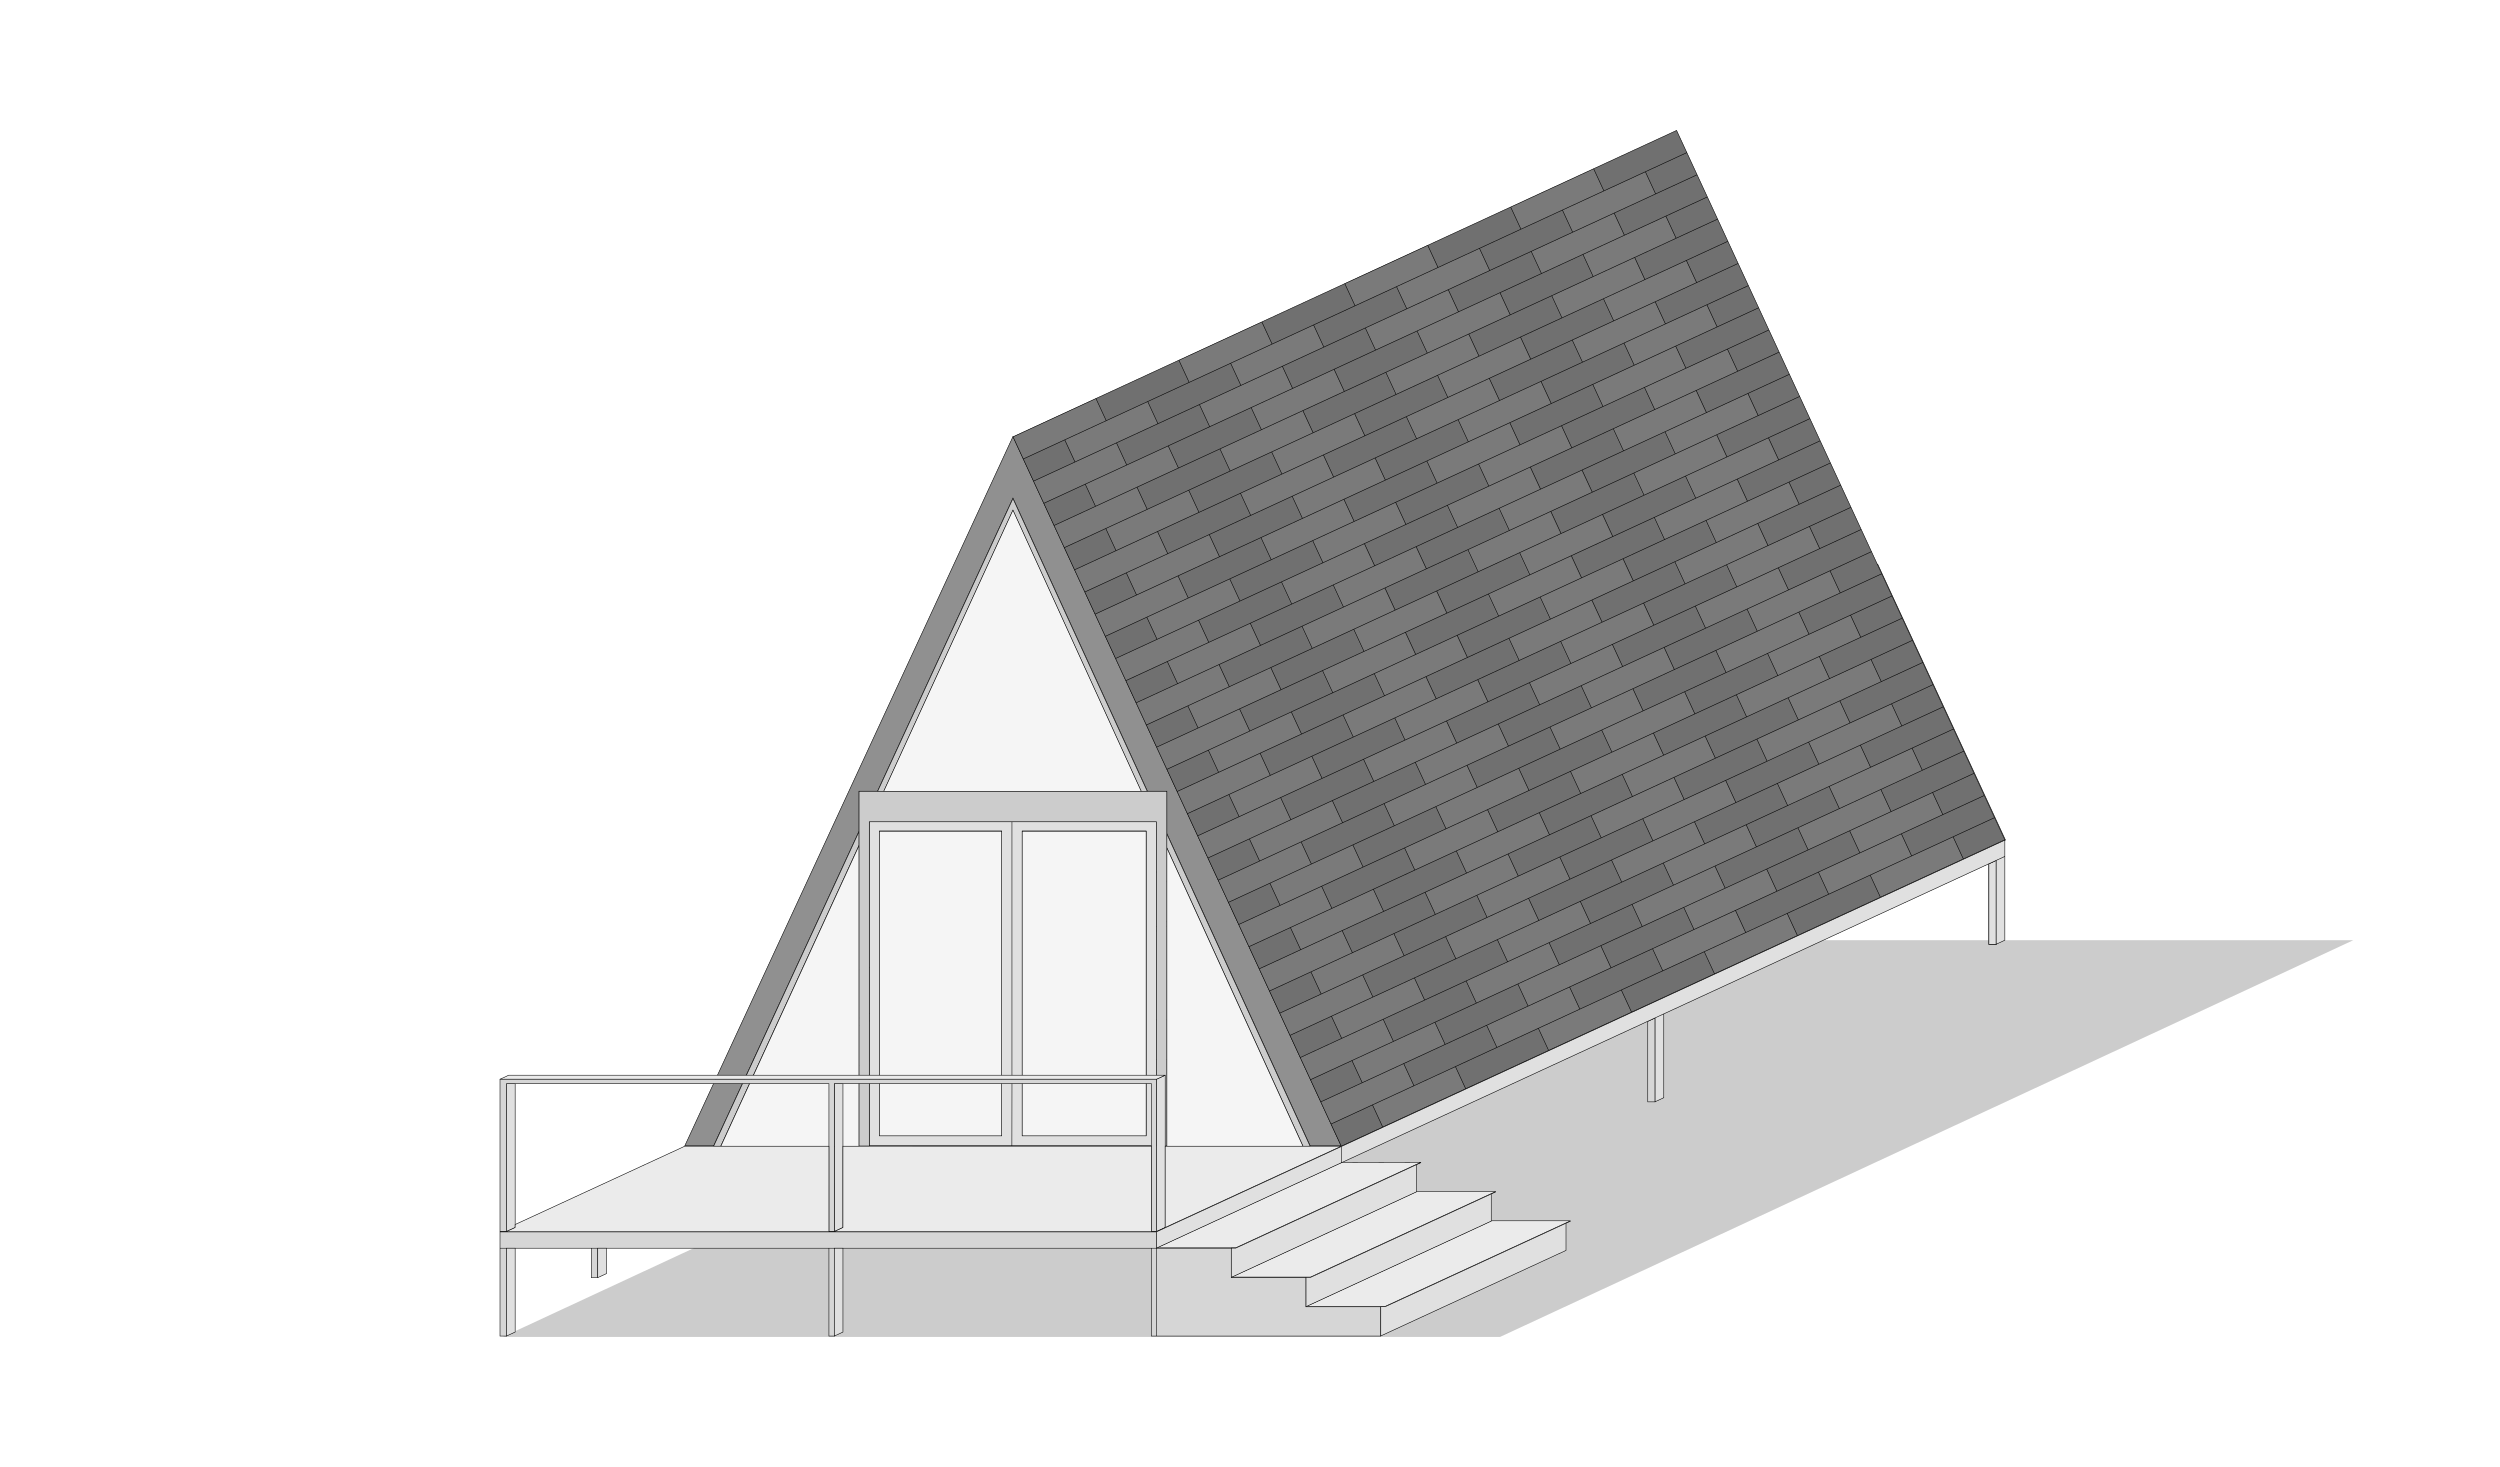 <svg width="460" height="270" viewBox="0 0 460 270" fill="none" xmlns="http://www.w3.org/2000/svg">
<g clip-path="url(#clip0_521_19647)">
<rect width="460" height="270" fill="white"/>
<g filter="url(#filter0_f_521_19647)">
<path d="M276 246H92.5L249.5 173H433L276 246Z" fill="black" fill-opacity="0.2"/>
</g>
<path d="M246.967 210.813H126.121L137.444 205.594V197.893V189.8H136.488V188.409L159.133 177.971H172.237L207.103 161.315H208.744L212.033 159.744L218.838 166.049L236.163 128.607L237.061 126.667L241.128 117.877L245.337 115.937L268.737 105.151L271.637 103.814H275.833H341.303H345.499L369.001 154.562L342.701 166.685L338.493 168.625L332.806 171.246L310.656 181.456L307.984 182.688L258.672 205.417L246.967 210.813Z" fill="#D9D9D9"/>
<path d="M338.493 168.625L307.984 182.688L246.967 210.813H126.121L137.444 205.594M338.493 168.625L342.701 166.685M338.493 168.625H332.148M218.404 168.625H236.163H237.061H245.337M218.404 168.625L219.924 167.054M218.404 168.625L217.916 168.858L216.627 169.474M314.991 117.877H311.311H257.414M314.991 117.877L319.199 115.937L342.599 105.151L345.499 103.814M314.991 117.877L319.96 128.607M241.128 117.877H245.337M241.128 117.877L245.337 115.937L268.737 105.151L271.637 103.814H275.833H341.303H345.499M241.128 117.877L237.061 126.667L236.163 128.607M345.499 103.814L369.001 154.562L342.701 166.685M245.337 117.877H257.414M245.337 117.877V124.221M272.934 105.151L249.544 115.937H251.956M272.934 105.151H338.452L336.08 106.264M272.934 105.151V106.264M272.934 106.264L251.956 115.937M272.934 106.264H336.08M251.956 115.937H315.448L317.752 114.857M336.08 106.264L329.679 109.265M319.96 128.607L324.168 126.667L342.701 166.685M319.96 128.607H237.061H236.163M236.163 128.607L218.838 166.049M245.337 168.625H257.414M245.337 168.625V162.281M257.414 168.625V162.281M257.414 168.625H259.629M257.414 117.877V124.221M245.337 143.251H257.414M245.337 143.251V149.595M245.337 143.251V136.908M257.414 143.251V149.595M257.414 143.251V136.908M245.337 130.564H257.414M245.337 130.564V136.908M245.337 130.564V124.221M257.414 130.564V136.908M257.414 130.564V124.221M245.337 155.938H257.414M245.337 155.938V149.595M245.337 155.938V162.281M257.414 155.938V149.595M257.414 155.938V162.281M257.414 149.595H245.337M245.337 162.281H257.414M257.414 136.908H245.337M245.337 124.221H257.414M259.629 168.625V130.066H260.585M259.629 168.625H277.997M259.629 168.625L260.585 168.184M331.892 154.373H283.683L279.959 156.089M331.892 154.373L326.206 156.994L324.627 157.721M331.892 154.373L332.148 154.926M277.997 171.246V168.625M277.997 171.246L281.721 169.53L283.582 168.671M277.997 171.246H278.55M332.806 171.246H308.492M308.492 171.246V158.449M308.492 171.246H305.928M276.588 157.643L277.997 156.994L279.406 156.344L279.959 156.089M276.588 157.643V158.449H277.997M276.588 157.643L324.627 157.721M324.627 157.721V158.449M324.627 158.449H323.049H308.492M324.627 158.449L332.148 154.926M332.148 154.926V168.625M308.492 158.449H290.779M290.779 158.449V160.149V161.007M290.779 158.449H285.444H283.683H283.582M279.959 156.089V143.704M277.997 158.449H283.582M277.997 158.449V161.015M277.997 168.625V168.184M326.206 157.71V171.246L332.148 168.625M277.997 164.286V163.582M277.997 164.286H283.582M277.997 164.286V168.184M290.779 164.286V163.582M290.779 164.286H285.444H283.582M290.779 164.286V165.609M290.779 163.582H277.997M290.779 163.582V161.007M277.997 163.582L281.721 161.865L283.582 161.007M277.997 163.582V161.015M283.582 168.671V164.286M283.582 168.671L284.144 168.668M283.582 161.007V158.449M283.582 161.007H290.779M279.406 142.748V143.704H279.959M279.406 142.748H320.051M279.406 142.748L279.959 142.493M320.051 143.704V142.748M320.051 143.704L325.737 141.083V140.127M320.051 143.704H279.959M320.051 142.748L325.737 140.127M325.737 140.127H285.092L279.959 142.493M279.406 134.348H320.051L325.737 131.727H285.092L279.959 134.093M279.406 134.348V135.304H279.959M279.406 134.348L279.959 134.093M325.737 132.683L320.051 135.304H279.959M279.959 134.093V130.066H276.156M279.959 135.304V142.493M317.752 114.857V113.46M317.752 114.857H310.304V113.46M317.752 114.857L322.935 112.427M317.752 113.46H310.304M317.752 113.46L322.935 111.03M310.304 113.46L315.487 111.03H317.047M322.935 112.427L324.495 111.695M322.935 112.427V111.728M322.935 111.03H317.047M322.935 111.03V111.728M324.495 111.695V110.298M324.495 111.695L329.679 109.265M324.495 111.695L322.935 111.728M324.495 110.298H317.047M324.495 110.298L329.679 107.868M317.047 110.298L322.231 107.868H329.679M317.047 110.298V111.03M329.679 107.868V109.265M160.542 194.947L163.925 187.636M160.542 194.947L155.334 197.347M160.542 194.947H176.797M215.948 194.947L255.351 176.784V169.474M215.948 194.947V187.636M215.948 194.947H177.293M215.948 187.636L255.351 169.474M215.948 187.636H178.608M255.351 169.474H216.627M163.925 187.636L164.865 185.604M163.925 187.636H176.797M207.103 161.315L206.638 162.321M207.103 161.315H208.808M207.103 161.315L172.237 177.971M178.608 187.636L181.124 184.969M178.608 187.636L189.519 182.466L192.035 179.799M178.608 187.636L177.293 186.418M178.608 187.636H177.293M181.124 184.969L192.035 179.799M181.124 184.969L177.293 181.42M173.233 177.659L184.144 172.489L185.157 173.428M173.233 177.659L172.939 177.971M173.233 177.659L173.57 177.971M192.035 179.799L189.212 177.185M185.157 173.428L188.052 176.11L189.212 177.185M185.157 173.428L200.825 165.943M174.773 184.083L167.335 187.636L169.2 183.606M174.773 184.083L173.613 183.008L172.577 182.049M174.773 184.083L176.797 185.958M189.212 177.185L204.881 169.7M219.924 167.054L210.236 171.682M219.924 167.054L218.838 166.049M200.825 165.943L203.721 168.625L204.881 169.7M200.825 165.943L202.345 164.372M204.881 169.7L208.716 173.253M208.716 173.253L210.236 171.682M208.716 173.253L216.627 169.474M210.236 171.682L202.345 164.372M202.345 164.372L206.638 162.321M206.638 162.321L212.033 159.744L218.838 166.049M310.656 181.456L305.928 171.246M251.044 188.945L303.028 164.983M251.044 188.945H240.154M251.044 188.945L251.603 190.152M303.028 164.983H292.137L290.779 165.609M303.028 164.983L305.928 171.246M240.154 188.945L278.55 171.246M240.154 188.945V190.152H241.11M290.779 165.609L284.144 168.668M278.55 171.246L284.144 168.668M251.603 190.152L258.672 205.417H241.11V190.152M251.603 190.152H241.11M260.585 168.184V130.066M260.585 168.184H277.997M260.585 168.184L276.156 161.007M260.585 130.066H276.156M276.156 161.007V130.066M276.156 161.007L277.997 161.015M136.488 188.409H155.761M136.488 188.409L159.133 177.971H172.237M136.488 188.409V189.8H138.199M155.761 188.409L178.407 177.971M155.761 188.409V189.8M178.407 177.971V179.362L176.797 180.104M178.407 177.971H173.57M155.761 189.8L164.865 185.604M155.761 189.8H155.334M176.18 180.388L172.577 182.049M176.18 180.388L176.797 180.104M176.18 180.388L176.797 180.96M172.577 182.049L169.2 183.606M169.2 183.606L164.865 185.604M172.237 177.971H172.939M172.939 177.971H173.57M154.906 189.8H154.151M154.906 189.8H155.334M154.906 189.8V205.594M154.151 189.8V197.893M154.151 189.8H138.626M155.334 189.8V197.347M155.334 197.347V203.542V205.396L154.906 205.594M154.151 197.893V205.594H154.906M154.151 197.893L138.626 205.048M137.444 189.8V197.893V205.594M137.444 205.594H138.199M138.199 205.594V189.8M138.199 205.594L138.626 205.396V205.048M138.199 189.8H138.626M138.626 189.8V205.048M177.293 179.875V181.42M176.797 180.104V180.96M176.797 187.636V185.958M176.797 187.636V194.947M176.797 185.958V180.96M177.293 181.42V186.418M177.293 186.418V187.636M177.293 187.636V194.947M177.293 194.947V195.669H176.797V194.947" stroke="black" stroke-width="0.101"/>
<path d="M131.301 210.842H125.996L131.321 199.334L183.777 85.969L186.393 80.314L188.281 84.393L190.168 88.472L192.056 92.551L193.943 96.63L195.83 100.709L197.718 104.788L199.605 108.867L201.493 112.946L203.38 117.025L205.267 121.104L207.155 125.183L209.042 129.262L210.93 133.341L212.817 137.42L214.705 141.499L216.592 145.578L218.479 149.657L220.367 153.736L222.254 157.815L224.142 161.894L226.029 165.973L227.916 170.052L229.804 174.131L231.691 178.21L233.579 182.289L235.466 186.368L237.353 190.447L239.241 194.526L241.128 198.605L243.016 202.684L244.903 206.763L246.79 210.842H241.075L214.692 153.343V151.18V145.578H211.129L186.885 92.743L186.384 91.651L185.879 92.743L161.462 145.578H158.069V151.18V152.919L136.619 199.334L131.301 210.842Z" fill="#909090" stroke="black" stroke-width="0.101"/>
<path d="M214.688 153.432L241.071 210.93H239.765L214.688 155.974V153.432Z" fill="#CCCCCC"/>
<path d="M185.876 92.832L161.458 145.667H162.599L186.377 93.93L209.985 145.667H211.125L186.882 92.832L186.381 91.739L185.876 92.832Z" fill="#CCCCCC"/>
<path d="M132.603 210.93H131.298L136.616 199.422L158.066 153.008V155.529L137.892 199.422L132.603 210.93Z" fill="#CCCCCC"/>
<path d="M214.688 153.432L241.071 210.93H239.765L214.688 155.974V153.432Z" stroke="black" stroke-width="0.101"/>
<path d="M185.876 92.832L161.458 145.667H162.599L186.377 93.93L209.985 145.667H211.125L186.882 92.832L186.381 91.739L185.876 92.832Z" stroke="black" stroke-width="0.101"/>
<path d="M132.603 210.93H131.298L136.616 199.422L158.066 153.008V155.529L137.892 199.422L132.603 210.93Z" stroke="black" stroke-width="0.101"/>
<path d="M216.594 210.966H214.694V156.01L239.771 210.966H216.594Z" fill="#F5F5F5"/>
<path d="M158.071 197.904V210.966H132.609L137.898 199.458L158.071 155.565V197.904Z" fill="#F5F5F5"/>
<path d="M216.594 210.966H214.694V156.01L239.771 210.966H216.594Z" stroke="black" stroke-width="0.101"/>
<path d="M158.071 197.904V210.966H132.609L137.898 199.458L158.071 155.565V197.904Z" stroke="black" stroke-width="0.101"/>
<path d="M162.603 145.599L186.381 93.862L209.989 145.599H162.603Z" fill="#F5F5F5" stroke="black" stroke-width="0.101"/>
<path d="M171.189 210.819H163.691H161.816H159.942V197.757V151.157H161.816H184.311H186.199H188.086H210.889H212.789V210.819H188.086H186.186H184.311H182.437H178.688H171.189Z" fill="#E0E0E0"/>
<path d="M186.186 210.819H184.311H182.437H178.688H171.189H163.691H161.816H159.942V197.757V151.157H161.816H184.311H186.199M186.186 210.819H188.086H212.789V151.157H210.889H188.086H186.199M186.186 210.819L186.205 197.757M186.199 197.757V151.157M161.816 152.896H184.311V197.757V208.941H161.816V197.757V180.919V152.896ZM188.086 152.896H210.889V197.757V208.941H188.086V197.982V152.896Z" stroke="black" stroke-width="0.101"/>
<path d="M184.311 152.953H161.816V180.975V197.813V208.998H184.311V197.813V152.953Z" fill="#F5F5F5"/>
<path d="M210.888 152.953H188.085V198.039V208.998H210.888V197.813V152.953Z" fill="#F5F5F5"/>
<path d="M184.311 152.953H161.816V180.975V197.813V208.998H184.311V197.813V152.953Z" stroke="black" stroke-width="0.101"/>
<path d="M210.888 152.953H188.085V198.039V208.998H210.888V197.813V152.953Z" stroke="black" stroke-width="0.101"/>
<path d="M159.943 210.873H158.068V197.811V155.472V152.95V151.211V145.609H161.461H162.601H209.987H211.128H214.691V151.211V153.374V155.916V210.873H212.79V151.211H210.89H188.087H186.2H184.312H161.817H159.943V197.811V210.873Z" fill="#CCCCCC" stroke="black" stroke-width="0.101"/>
<path d="M212.796 198.578V226.601L214.394 225.863V210.903V197.841L212.796 198.578Z" fill="#E0E0E0"/>
<path d="M93.191 199.395V226.601L94.788 225.863V225.314V199.395H93.599H93.191Z" fill="#E0E0E0"/>
<path d="M153.506 199.395V226.601L155.103 225.863V210.903V199.395H153.506Z" fill="#E0E0E0"/>
<path d="M212.796 198.578V226.601L214.394 225.863V210.903V197.841L212.796 198.578Z" stroke="black" stroke-width="0.101"/>
<path d="M93.191 199.395V226.601L94.788 225.863V225.314V199.395H93.599H93.191Z" stroke="black" stroke-width="0.101"/>
<path d="M153.506 199.395V226.601L155.103 225.863V210.903V199.395H153.506Z" stroke="black" stroke-width="0.101"/>
<path d="M93.189 198.578H212.794L214.392 197.841H212.794H210.894H188.091H186.204H184.316H161.821H159.947H158.072H138.613H137.34H132.043H94.786H93.597L92 198.578H93.189Z" fill="#EBEBEB" stroke="black" stroke-width="0.101"/>
<path d="M212.794 198.578V226.601H211.859V199.395H210.894H188.091H186.21H184.316H161.821H159.947H158.072H155.101H153.504V226.601H152.524V210.903V199.395H137.899H136.622H131.324H94.786H93.597H93.189V226.601H92V198.578H212.794Z" fill="#D6D6D6" stroke="black" stroke-width="0.101"/>
<path d="M92 226.68H93.189H152.524H153.504H211.859H212.794V229.672H226.55V235.059H240.306V240.446H254.061V245.832H240.306H212.794H211.859V229.672H155.101H153.504V245.832H152.524V229.672H111.582H109.985V235.082H108.795V229.672H94.786H93.189V245.832H92V229.672V226.68Z" fill="#D6D6D6"/>
<path d="M367.291 158.338V173.763H365.95V158.957L367.291 158.338Z" fill="#D6D6D6"/>
<path d="M304.536 187.314V202.739H303.188V187.936L304.536 187.314Z" fill="#D6D6D6"/>
<path d="M153.504 226.68H211.859H212.794V229.672M153.504 226.68H152.524H93.189H92V229.672M153.504 226.68L155.101 225.943M212.794 229.672V235.059V245.832M212.794 229.672H226.55M212.794 229.672H211.859M92 229.672V245.832H93.189V229.672M92 229.672H93.189M227.383 229.672H226.55M226.55 229.672V235.059H240.306M240.306 235.059H241.139M240.306 235.059V240.446H254.061M254.061 240.446H254.895M254.061 240.446V245.832H240.306H212.794M212.794 245.832H211.859V229.672M93.189 229.672H94.786H108.795M152.524 229.672V245.832H153.504V229.672M152.524 229.672H153.504M152.524 229.672H111.582H109.985M153.504 229.672H155.101H211.859M109.985 229.672V235.082H108.795V229.672M109.985 229.672H108.795M367.291 158.338V173.763H365.95V158.957L367.291 158.338ZM304.536 187.314V202.739H303.188V187.936L304.536 187.314Z" stroke="black" stroke-width="0.101"/>
<path d="M93.191 229.672V245.832L94.788 245.098V229.672H93.191Z" fill="#E0E0E0"/>
<path d="M153.506 229.672V245.832L155.103 245.098V229.672H153.506Z" fill="#E0E0E0"/>
<path d="M111.584 234.348L109.987 235.082V229.672H111.584V234.348Z" fill="#E0E0E0"/>
<path d="M367.293 158.338V173.763H365.952V158.957L367.293 158.338Z" fill="#E0E0E0"/>
<path d="M93.191 229.672V245.832L94.788 245.098V229.672H93.191Z" stroke="black" stroke-width="0.101"/>
<path d="M153.506 229.672V245.832L155.103 245.098V229.672H153.506Z" stroke="black" stroke-width="0.101"/>
<path d="M111.584 234.348L109.987 235.082V229.672H111.584V234.348Z" stroke="black" stroke-width="0.101"/>
<path d="M367.293 158.338V173.763H365.952V158.957L367.293 158.338Z" stroke="black" stroke-width="0.101"/>
<path d="M188.282 84.453L186.395 80.374L194.025 76.85L201.656 73.327L209.287 69.804L216.918 66.28L224.549 62.757L232.18 59.234L239.811 55.71L247.442 52.187L255.073 48.664L262.704 45.14L270.335 41.617L277.966 38.093L285.597 34.57L293.228 31.047L300.859 27.523L308.49 24L310.377 28.079L312.264 32.158L314.152 36.237L316.039 40.316L317.927 44.395L319.814 48.474L321.702 52.553L323.589 56.632L325.476 60.711L327.364 64.79L329.251 68.869L331.139 72.948L333.026 77.027L334.913 81.106L336.801 85.185L338.688 89.264L340.576 93.343L342.463 97.421L344.35 101.501L346.238 105.579L348.125 109.658L350.013 113.737L351.9 117.816L353.788 121.895L355.675 125.974L357.562 130.053L359.45 134.132L361.337 138.211L363.225 142.29L365.112 146.369L366.999 150.448L368.887 154.527L361.256 158.051L353.625 161.574L345.994 165.097L338.363 168.621L330.732 172.144L323.101 175.667L315.47 179.191L307.839 182.714L300.208 186.237L292.577 189.761L284.946 193.284L277.315 196.808L269.685 200.331L262.054 203.854L254.423 207.378L246.792 210.901L244.904 206.822L243.017 202.743L241.129 198.664L239.242 194.585L237.355 190.506L235.467 186.427L233.58 182.348L231.692 178.269L229.805 174.19L227.918 170.111L226.03 166.032L224.143 161.953L222.255 157.874L220.368 153.795L218.481 149.716L216.593 145.637L214.706 141.558L212.818 137.48L210.931 133.401L209.043 129.322L207.156 125.243L205.269 121.164L203.381 117.085L201.494 113.006L199.606 108.927L197.719 104.848L195.832 100.769L193.944 96.69L192.057 92.611L190.169 88.532L188.282 84.453Z" fill="#707070"/>
<path d="M188.304 84.421L186.416 80.342L194.047 76.819L201.678 73.295L203.562 77.366L203.566 77.364L211.197 73.841L213.084 77.92L205.453 81.443L197.822 84.967L195.938 80.896L195.935 80.897L188.304 84.421Z" fill="#7A7A7A"/>
<path d="M218.787 70.369L216.9 66.29L224.531 62.767L232.162 59.244L234.045 63.315L234.049 63.313L241.68 59.79L243.568 63.869L235.937 67.392L228.306 70.915L226.422 66.844L226.418 66.846L218.787 70.369Z" fill="#7A7A7A"/>
<path d="M249.281 56.262L247.394 52.183L255.025 48.66L262.656 45.136L264.54 49.207L264.543 49.206L272.174 45.682L274.062 49.761L266.431 53.285L258.8 56.808L256.916 52.737L256.912 52.739L249.281 56.262Z" fill="#7A7A7A"/>
<path d="M279.846 42.212L277.959 38.133L285.59 34.609L293.221 31.086L295.105 35.157L295.108 35.155L302.739 31.632L304.627 35.711L296.996 39.234L289.365 42.758L287.481 38.687L287.477 38.688L279.846 42.212Z" fill="#7A7A7A"/>
<path d="M237.365 190.522L235.478 186.443L243.109 182.92L250.739 179.396L252.623 183.467L252.627 183.465L260.258 179.942L262.145 184.021L254.518 187.543L256.378 191.561L256.381 191.559L264.012 188.036L265.9 192.115L258.269 195.638L250.638 199.162L248.754 195.091L248.75 195.093L241.119 198.616L239.232 194.537L246.859 191.015L245 186.997L244.996 186.999L237.365 190.522Z" fill="#7A7A7A"/>
<path d="M267.848 176.47L265.961 172.391L273.592 168.868L281.223 165.345L283.107 169.416L283.11 169.414L290.741 165.891L292.629 169.97L285.002 173.491L286.861 177.51L286.865 177.508L294.496 173.985L296.383 178.064L288.752 181.587L281.121 185.11L279.237 181.039L279.234 181.041L271.603 184.564L269.715 180.486L277.343 176.964L275.483 172.945L275.479 172.947L267.848 176.47Z" fill="#7A7A7A"/>
<path d="M298.343 162.363L296.455 158.284L304.086 154.761L311.717 151.237L313.601 155.308L313.604 155.307L321.235 151.783L323.123 155.862L315.496 159.384L317.355 163.402L317.359 163.401L324.99 159.877L326.877 163.956L319.246 167.48L311.615 171.003L309.732 166.932L309.728 166.934L302.097 170.457L300.209 166.378L307.837 162.856L305.977 158.838L305.973 158.84L298.343 162.363Z" fill="#7A7A7A"/>
<path d="M328.908 148.313L327.02 144.234L334.651 140.71L342.282 137.187L344.166 141.258L344.17 141.256L351.8 137.733L353.688 141.812L346.061 145.334L347.92 149.352L347.924 149.35L355.555 145.827L357.442 149.906L349.811 153.429L342.18 156.953L340.297 152.882L340.293 152.883L332.662 156.407L330.775 152.328L338.402 148.806L336.542 144.788L336.539 144.789L328.908 148.313Z" fill="#7A7A7A"/>
<path d="M244.874 206.778L242.986 202.699L250.617 199.175L258.248 195.652L260.132 199.723L260.136 199.721L267.767 196.198L269.654 200.277L262.023 203.8L254.392 207.323L252.508 203.252L252.505 203.254L244.874 206.778Z" fill="#7A7A7A"/>
<path d="M275.357 192.726L273.47 188.647L281.101 185.124L288.732 181.6L290.615 185.671L290.619 185.67L298.25 182.146L300.137 186.225L292.506 189.749L284.876 193.272L282.992 189.201L282.988 189.203L275.357 192.726Z" fill="#7A7A7A"/>
<path d="M305.851 178.619L303.964 174.54L311.595 171.016L319.226 167.493L321.109 171.564L321.113 171.562L328.744 168.039L330.631 172.118L323.001 175.641L315.37 179.165L313.486 175.094L313.482 175.095L305.851 178.619Z" fill="#7A7A7A"/>
<path d="M336.416 164.568L334.529 160.49L342.16 156.966L349.791 153.443L351.674 157.514L351.678 157.512L359.309 153.989L361.197 158.068L353.566 161.591L345.935 165.114L344.051 161.043L344.047 161.045L336.416 164.568Z" fill="#7A7A7A"/>
<path d="M192.036 92.597L190.148 88.518L197.779 84.994L205.41 81.471L207.294 85.542L207.298 85.54L214.929 82.017L216.816 86.096L209.185 89.619L209.168 89.627L211.048 93.69L211.052 93.688L218.683 90.165L220.57 94.243L212.939 97.767L205.308 101.29L203.425 97.219L203.421 97.221L195.79 100.744L193.903 96.665L201.534 93.142L201.55 93.134L199.67 89.072L199.667 89.073L192.036 92.597Z" fill="#7A7A7A"/>
<path d="M222.519 78.545L220.632 74.466L228.263 70.943L235.894 67.42L237.777 71.491L237.781 71.489L245.412 67.966L247.299 72.044L239.668 75.568L239.652 75.576L241.532 79.638L241.535 79.636L249.166 76.113L251.054 80.192L243.423 83.715L235.792 87.239L233.908 83.168L233.904 83.169L226.273 86.693L224.386 82.614L232.017 79.091L232.034 79.083L230.154 75.02L230.15 75.022L222.519 78.545Z" fill="#7A7A7A"/>
<path d="M253.013 64.438L251.126 60.359L258.757 56.836L266.388 53.312L268.271 57.383L268.275 57.381L275.906 53.858L277.793 57.937L270.163 61.46L270.146 61.468L272.026 65.531L272.029 65.529L279.66 62.006L281.548 66.085L273.917 69.608L266.286 73.131L264.402 69.06L264.398 69.062L256.768 72.585L254.88 68.507L262.511 64.983L262.528 64.975L260.648 60.913L260.644 60.914L253.013 64.438Z" fill="#7A7A7A"/>
<path d="M283.578 50.388L281.691 46.309L289.322 42.785L296.953 39.262L298.837 43.333L298.84 43.331L306.471 39.808L308.359 43.887L300.728 47.41L300.711 47.418L302.591 51.48L302.595 51.479L310.225 47.956L312.113 52.034L304.482 55.558L296.851 59.081L294.967 55.01L294.964 55.012L287.333 58.535L285.445 54.456L293.076 50.933L293.093 50.925L291.213 46.863L291.209 46.864L283.578 50.388Z" fill="#7A7A7A"/>
<path d="M199.574 108.906L197.687 104.827L205.318 101.304L212.949 97.78L214.833 101.851L214.836 101.85L222.467 98.326L224.355 102.405L216.724 105.929L209.093 109.452L207.209 105.381L207.205 105.383L199.574 108.906Z" fill="#7A7A7A"/>
<path d="M230.058 94.855L228.17 90.776L235.801 87.252L243.432 83.729L245.316 87.8L245.32 87.798L252.951 84.275L254.838 88.354L247.207 91.877L239.576 95.4L237.692 91.329L237.689 91.331L230.058 94.855Z" fill="#7A7A7A"/>
<path d="M260.552 80.747L258.664 76.668L266.295 73.145L273.926 69.621L275.81 73.692L275.814 73.691L283.445 70.167L285.332 74.246L277.701 77.77L270.07 81.293L268.187 77.222L268.183 77.224L260.552 80.747Z" fill="#7A7A7A"/>
<path d="M291.117 66.697L289.23 62.618L296.861 59.094L304.491 55.571L306.375 59.642L306.379 59.64L314.01 56.117L315.897 60.196L308.266 63.719L300.635 67.243L298.752 63.172L298.748 63.173L291.117 66.697Z" fill="#7A7A7A"/>
<path d="M203.38 117.082L201.493 113.003L209.124 109.479L216.755 105.956L218.639 110.027L218.642 110.025L226.273 106.502L228.161 110.581L220.53 114.104L220.465 114.134L222.341 118.189L222.345 118.187L229.976 114.663L231.863 118.742L224.232 122.266L224.216 122.273L226.096 126.336L226.099 126.334L233.73 122.811L235.618 126.89L227.987 130.413L220.356 133.937L218.472 129.866L218.468 129.867L210.837 133.391L208.95 129.312L216.581 125.788L216.598 125.781L214.718 121.718L214.714 121.72L207.083 125.243L205.196 121.164L212.827 117.641L212.891 117.611L211.015 113.557L211.011 113.558L203.38 117.082Z" fill="#7A7A7A"/>
<path d="M233.864 103.03L231.976 98.951L239.607 95.428L247.238 91.904L249.122 95.975L249.126 95.974L256.757 92.45L258.644 96.529L251.013 100.053L250.949 100.082L252.825 104.137L252.828 104.135L260.459 100.612L262.347 104.691L254.716 108.214L254.699 108.222L256.579 112.285L256.583 112.283L264.214 108.76L266.101 112.839L258.47 116.362L250.839 119.885L248.955 115.814L248.952 115.816L241.321 119.339L239.433 115.26L247.064 111.737L247.081 111.729L245.201 107.667L245.197 107.668L237.567 111.192L235.679 107.113L243.31 103.589L243.375 103.56L241.498 99.505L241.495 99.507L233.864 103.03Z" fill="#7A7A7A"/>
<path d="M264.358 88.923L262.47 84.844L270.101 81.32L277.732 77.797L279.616 81.868L279.62 81.866L287.251 78.343L289.138 82.422L281.507 85.945L281.443 85.975L283.319 90.03L283.322 90.028L290.953 86.504L292.841 90.584L285.21 94.107L285.193 94.115L287.073 98.177L287.077 98.175L294.708 94.652L296.595 98.731L288.964 102.254L281.333 105.778L279.45 101.707L279.446 101.709L271.815 105.232L269.927 101.153L277.558 97.63L277.575 97.622L275.695 93.559L275.692 93.561L268.061 97.084L266.173 93.005L273.804 89.482L273.869 89.452L271.992 85.398L271.989 85.399L264.358 88.923Z" fill="#7A7A7A"/>
<path d="M294.923 74.873L293.035 70.794L300.666 67.27L308.297 63.747L310.181 67.818L310.185 67.816L317.816 64.293L319.703 68.372L312.072 71.895L312.008 71.925L313.884 75.979L313.888 75.978L321.519 72.454L323.406 76.533L315.775 80.057L315.758 80.064L317.638 84.127L317.642 84.125L325.273 80.602L327.16 84.681L319.529 88.204L311.898 91.728L310.015 87.657L310.011 87.658L302.38 91.182L300.493 87.103L308.123 83.579L308.14 83.572L306.26 79.509L306.257 79.511L298.626 83.034L296.738 78.955L304.369 75.432L304.434 75.402L302.558 71.347L302.554 71.349L294.923 74.873Z" fill="#7A7A7A"/>
<path d="M214.622 141.552L212.734 137.473L220.365 133.95L227.996 130.427L229.88 134.498L229.884 134.496L237.515 130.973L239.402 135.052L231.771 138.575L224.14 142.098L222.256 138.027L222.253 138.029L214.622 141.552Z" fill="#7A7A7A"/>
<path d="M245.105 127.501L243.218 123.422L250.849 119.899L258.48 116.375L260.363 120.446L260.367 120.445L267.998 116.921L269.885 121L262.255 124.524L254.624 128.047L252.74 123.976L252.736 123.978L245.105 127.501Z" fill="#7A7A7A"/>
<path d="M275.599 113.394L273.712 109.315L281.343 105.791L288.974 102.268L290.857 106.339L290.861 106.337L298.492 102.814L300.38 106.893L292.749 110.416L285.118 113.939L283.234 109.868L283.23 109.87L275.599 113.394Z" fill="#7A7A7A"/>
<path d="M306.164 99.343L304.277 95.264L311.908 91.741L319.539 88.218L321.423 92.289L321.426 92.287L329.057 88.763L330.945 92.843L323.314 96.366L315.683 99.889L313.799 95.818L313.795 95.82L306.164 99.343Z" fill="#7A7A7A"/>
<path d="M218.428 149.728L216.54 145.649L224.171 142.126L231.802 138.602L233.686 142.673L233.69 142.672L241.321 139.148L243.208 143.227L235.577 146.751L227.946 150.274L226.062 146.203L226.059 146.205L218.428 149.728Z" fill="#7A7A7A"/>
<path d="M248.911 135.677L247.024 131.598L254.655 128.074L262.286 124.551L264.169 128.622L264.173 128.62L271.804 125.097L273.691 129.176L266.06 132.699L258.429 136.223L256.546 132.152L256.542 132.153L248.911 135.677Z" fill="#7A7A7A"/>
<path d="M279.405 121.569L277.518 117.49L285.149 113.967L292.78 110.443L294.663 114.514L294.667 114.513L302.298 110.989L304.185 115.068L296.554 118.592L288.924 122.115L287.04 118.044L287.036 118.046L279.405 121.569Z" fill="#7A7A7A"/>
<path d="M309.97 107.519L308.083 103.44L315.714 99.917L323.345 96.393L325.228 100.464L325.232 100.463L332.863 96.939L334.751 101.018L327.12 104.542L319.489 108.065L317.605 103.994L317.601 103.996L309.97 107.519Z" fill="#7A7A7A"/>
<path d="M222.264 157.876L220.376 153.797L228.007 150.273L235.638 146.75L237.522 150.821L237.526 150.819L245.157 147.296L247.044 151.375L239.413 154.898L239.396 154.906L241.276 158.969L241.28 158.967L248.911 155.443L250.798 159.522L243.167 163.046L235.536 166.569L233.653 162.498L233.649 162.5L226.018 166.023L224.131 161.944L231.762 158.421L231.778 158.413L229.898 154.351L229.895 154.352L222.264 157.876Z" fill="#7A7A7A"/>
<path d="M252.747 143.824L250.86 139.745L258.491 136.222L266.122 132.699L268.005 136.77L268.009 136.768L275.64 133.244L277.527 137.323L269.896 140.847L269.88 140.854L271.76 144.917L271.763 144.915L279.394 141.392L281.282 145.471L273.651 148.994L266.02 152.518L264.136 148.447L264.132 148.448L256.501 151.972L254.614 147.893L262.245 144.369L262.262 144.362L260.382 140.299L260.378 140.301L252.747 143.824Z" fill="#7A7A7A"/>
<path d="M283.241 129.717L281.354 125.638L288.985 122.114L296.616 118.591L298.499 122.662L298.503 122.66L306.134 119.137L308.021 123.216L300.391 126.739L300.374 126.747L302.254 130.81L302.257 130.808L309.888 127.285L311.776 131.364L304.145 134.887L296.514 138.41L294.63 134.339L294.626 134.341L286.995 137.864L285.108 133.785L292.739 130.262L292.756 130.254L290.876 126.192L290.872 126.193L283.241 129.717Z" fill="#7A7A7A"/>
<path d="M313.806 115.667L311.919 111.588L319.55 108.064L327.181 104.541L329.064 108.612L329.068 108.61L336.699 105.087L338.587 109.166L330.956 112.689L330.939 112.697L332.819 116.759L332.822 116.758L340.453 113.234L342.341 117.313L334.71 120.837L327.079 124.36L325.195 120.289L325.192 120.291L317.561 123.814L315.673 119.735L323.304 116.212L323.321 116.204L321.441 112.142L321.437 112.143L313.806 115.667Z" fill="#7A7A7A"/>
<path d="M229.802 174.185L227.915 170.106L235.546 166.583L243.177 163.059L245.061 167.13L245.064 167.128L252.695 163.605L254.583 167.684L246.952 171.207L239.321 174.731L237.437 170.66L237.433 170.662L229.802 174.185Z" fill="#7A7A7A"/>
<path d="M260.286 160.133L258.398 156.054L266.029 152.531L273.66 149.008L275.544 153.079L275.548 153.077L283.179 149.554L285.066 153.633L277.435 157.156L269.804 160.679L267.92 156.608L267.917 156.61L260.286 160.133Z" fill="#7A7A7A"/>
<path d="M290.78 146.026L288.892 141.947L296.523 138.424L304.154 134.9L306.038 138.971L306.042 138.97L313.673 135.446L315.56 139.525L307.929 143.049L300.298 146.572L298.414 142.501L298.411 142.503L290.78 146.026Z" fill="#7A7A7A"/>
<path d="M321.345 131.976L319.458 127.897L327.088 124.373L334.719 120.85L336.603 124.921L336.607 124.919L344.238 121.396L346.125 125.475L338.494 128.998L330.863 132.522L328.98 128.451L328.976 128.452L321.345 131.976Z" fill="#7A7A7A"/>
<path d="M233.608 182.361L231.721 178.282L239.352 174.758L246.983 171.235L248.866 175.306L248.87 175.304L256.501 171.781L258.389 175.86L250.758 179.383L243.127 182.906L241.243 178.835L241.239 178.837L233.608 182.361Z" fill="#7A7A7A"/>
<path d="M264.092 168.309L262.204 164.23L269.835 160.707L277.466 157.183L279.35 161.254L279.354 161.253L286.985 157.729L288.872 161.808L281.241 165.332L273.61 168.855L271.726 164.784L271.723 164.786L264.092 168.309Z" fill="#7A7A7A"/>
<path d="M294.586 154.202L292.698 150.123L300.329 146.599L307.96 143.076L309.844 147.147L309.848 147.145L317.479 143.622L319.366 147.701L311.735 151.224L304.104 154.748L302.22 150.677L302.217 150.678L294.586 154.202Z" fill="#7A7A7A"/>
<path d="M325.151 140.151L323.263 136.072L330.894 132.549L338.525 129.026L340.409 133.097L340.413 133.095L348.044 129.572L349.931 133.651L342.3 137.174L334.669 140.697L332.786 136.626L332.782 136.628L325.151 140.151Z" fill="#7A7A7A"/>
<path d="M216.593 145.637L214.706 141.558M216.593 145.637L218.481 149.716M216.593 145.637L224.224 142.114M338.688 89.264L336.801 85.185M338.688 89.264L340.576 93.343M338.688 89.264L331.057 92.787M201.494 113.006L199.606 108.927M201.494 113.006L203.381 117.085M201.494 113.006L209.125 109.482M323.589 56.632L321.702 52.553M323.589 56.632L325.476 60.711M323.589 56.632L315.958 60.155M353.788 121.895L351.9 117.816M353.788 121.895L355.675 125.974M353.788 121.895L346.157 125.419M231.692 178.269L229.805 174.19M231.692 178.269L233.58 182.348M231.692 178.269L239.323 174.746M239.242 194.585L237.355 190.506M239.242 194.585L241.129 198.664M239.242 194.585L246.873 191.062M361.337 138.211L359.45 134.132M361.337 138.211L363.225 142.29M361.337 138.211L353.706 141.735M346.238 105.579L344.35 101.501M346.238 105.579L348.125 109.658M346.238 105.579L338.607 109.103M224.143 161.953L222.255 157.874M224.143 161.953L226.03 166.032M224.143 161.953L231.774 158.43M209.043 129.322L207.156 125.243M209.043 129.322L210.931 133.401M209.043 129.322L216.674 125.798M331.139 72.948L329.251 68.869M331.139 72.948L333.026 77.027M331.139 72.948L323.508 76.471M316.039 40.316L314.152 36.237M316.039 40.316L317.927 44.395M316.039 40.316L308.408 43.839M193.944 96.69L192.057 92.611M193.944 96.69L195.832 100.769M193.944 96.69L201.575 93.166M190.169 88.532L188.282 84.453M190.169 88.532L192.057 92.611M190.169 88.532L197.8 85.008M312.264 32.158L310.377 28.079M312.264 32.158L314.152 36.237M312.264 32.158L304.634 35.681M319.814 48.474L317.927 44.395M319.814 48.474L321.702 52.553M319.814 48.474L312.183 51.997M197.719 104.848L195.832 100.769M197.719 104.848L199.606 108.927M197.719 104.848L205.35 101.324M205.269 121.164L203.381 117.085M205.269 121.164L207.156 125.243M205.269 121.164L212.9 117.64M327.364 64.79L325.476 60.711M327.364 64.79L329.251 68.869M327.364 64.79L319.733 68.313M334.913 81.106L333.026 77.027M334.913 81.106L336.801 85.185M334.913 81.106L327.282 84.629M212.818 137.48L210.931 133.401M212.818 137.48L214.706 141.558M212.818 137.48L220.449 133.956M220.368 153.795L218.481 149.716M220.368 153.795L222.255 157.874M220.368 153.795L227.999 150.272M342.463 97.421L340.576 93.343M342.463 97.421L344.35 101.501M342.463 97.421L334.832 100.945M350.013 113.737L348.125 109.658M350.013 113.737L351.9 117.816M350.013 113.737L342.382 117.261M227.918 170.111L226.03 166.032M227.918 170.111L229.805 174.19M227.918 170.111L235.549 166.588M235.467 186.427L233.58 182.348M235.467 186.427L237.355 190.506M235.467 186.427L243.098 182.904M357.562 130.053L355.675 125.974M357.562 130.053L359.45 134.132M357.562 130.053L349.931 133.577M365.112 146.369L363.225 142.29M365.112 146.369L366.999 150.448M365.112 146.369L357.481 149.893M243.017 202.743L241.129 198.664M243.017 202.743L244.904 206.822M243.017 202.743L250.648 199.22M188.282 84.453L186.395 80.374L194.025 76.85L201.656 73.327M188.282 84.453L195.913 80.93M310.377 28.079L308.49 24L300.859 27.523L293.228 31.047M310.377 28.079L302.746 31.602M314.152 36.237L306.521 39.76M192.057 92.611L199.688 89.087M195.832 100.769L203.463 97.245M317.927 44.395L310.296 47.918M321.702 52.553L314.071 56.076M199.606 108.927L207.237 105.403M203.381 117.085L211.012 113.561M325.476 60.711L317.845 64.234M329.251 68.869L321.62 72.392M207.156 125.243L214.787 121.719M210.931 133.401L218.562 129.877M333.026 77.027L325.395 80.55M336.801 85.185L329.17 88.708M214.706 141.558L222.337 138.035M218.481 149.716L226.111 146.193M340.576 93.343L332.945 96.866M344.35 101.501L336.72 105.024M222.255 157.874L229.886 154.351M226.03 166.032L233.661 162.509M348.125 109.658L340.494 113.182M351.9 117.816L344.269 121.34M229.805 174.19L237.436 170.667M233.58 182.348L241.211 178.825M355.675 125.974L348.044 129.498M359.45 134.132L351.819 137.656M237.355 190.506L244.986 186.983M241.129 198.664L248.76 195.141M363.225 142.29L355.594 145.814M366.999 150.448L368.887 154.527L361.256 158.051M366.999 150.448L351.738 157.495M244.904 206.822L246.792 210.901L254.423 207.378M244.904 206.822L275.428 192.729M247.442 52.187L239.811 55.71L232.18 59.234M247.442 52.187L255.073 48.664L262.704 45.14M247.442 52.187L249.329 56.266M216.918 66.28L209.287 69.804L201.656 73.327M216.918 66.28L224.549 62.757L232.18 59.234M216.918 66.28L218.806 70.359M201.656 73.327L203.544 77.406M232.18 59.234L234.068 63.313M277.966 38.093L270.335 41.617L262.704 45.14M277.966 38.093L285.597 34.57L293.228 31.047M277.966 38.093L279.853 42.172M262.704 45.14L264.591 49.219M293.228 31.047L295.115 35.126M254.423 207.378L262.054 203.854L269.685 200.331M254.423 207.378L252.535 203.299M269.685 200.331L277.315 196.808L284.946 193.284M269.685 200.331L267.797 196.252M284.946 193.284L292.577 189.761L300.208 186.237M284.946 193.284L283.059 189.205M300.208 186.237L307.839 182.714L315.47 179.191M300.208 186.237L298.321 182.159M315.47 179.191L323.101 175.667L330.732 172.144M315.47 179.191L313.583 175.112M330.732 172.144L338.363 168.621L345.994 165.097M330.732 172.144L328.845 168.065M345.994 165.097L353.625 161.574L361.256 158.051M345.994 165.097L344.107 161.018M361.256 158.051L359.368 153.972M195.913 80.93L197.8 85.008M195.913 80.93L203.544 77.406M199.688 89.087L201.575 93.166M199.688 89.087L207.319 85.564M197.8 85.008L205.431 81.485M201.575 93.166L209.206 89.643M203.463 97.245L205.35 101.324M203.463 97.245L211.093 93.722M205.35 101.324L212.981 97.801M207.237 105.403L209.125 109.482M207.237 105.403L214.868 101.88M209.125 109.482L216.756 105.959M211.012 113.561L212.9 117.64M211.012 113.561L218.643 110.038M212.9 117.64L220.531 114.117M214.787 121.719L216.674 125.798M214.787 121.719L222.418 118.196M216.674 125.798L224.305 122.275M218.562 129.877L220.449 133.956M218.562 129.877L226.193 126.354M220.449 133.956L228.08 130.433M222.337 138.035L224.224 142.114M222.337 138.035L229.968 134.512M224.224 142.114L231.855 138.591M226.111 146.193L227.999 150.272M226.111 146.193L233.742 142.67M227.999 150.272L235.63 146.749M229.886 154.351L231.774 158.43M229.886 154.351L237.517 150.828M231.774 158.43L239.405 154.907M233.661 162.509L235.549 166.588M233.661 162.509L241.292 158.986M235.549 166.588L243.179 163.065M237.436 170.667L239.323 174.746M237.436 170.667L245.067 167.144M239.323 174.746L246.954 171.223M241.211 178.825L243.098 182.904M241.211 178.825L248.842 175.302M243.098 182.904L250.729 179.38M244.986 186.983L246.873 191.062M244.986 186.983L252.617 183.459M246.873 191.062L254.504 187.538M248.76 195.141L250.648 199.22M248.76 195.141L256.391 191.617M250.648 199.22L258.279 195.696M203.544 77.406L211.175 73.883M205.431 81.485L207.319 85.564M205.431 81.485L213.062 77.962M207.319 85.564L214.95 82.041M209.206 89.643L211.093 93.722M209.206 89.643L216.837 86.12M211.093 93.722L218.724 90.199M212.981 97.801L214.868 101.88M212.981 97.801L220.612 94.278M214.868 101.88L222.499 98.357M216.756 105.959L218.643 110.038M216.756 105.959L224.387 102.436M218.643 110.038L226.274 106.515M220.531 114.117L222.418 118.196M220.531 114.117L228.161 110.594M222.418 118.196L230.049 114.672M224.305 122.275L226.193 126.354M224.305 122.275L231.936 118.751M226.193 126.354L233.824 122.83M228.08 130.433L229.968 134.512M228.08 130.433L235.711 126.909M229.968 134.512L237.599 130.988M231.855 138.591L233.742 142.67M231.855 138.591L239.486 135.067M233.742 142.67L241.373 139.146M235.63 146.749L237.517 150.828M235.63 146.749L243.261 143.225M237.517 150.828L245.148 147.304M239.405 154.907L241.292 158.986M239.405 154.907L247.036 151.383M241.292 158.986L248.923 155.462M243.179 163.065L245.067 167.144M243.179 163.065L250.81 159.541M245.067 167.144L252.698 163.62M246.954 171.223L248.842 175.302M246.954 171.223L254.585 167.699M248.842 175.302L256.473 171.778M250.729 179.38L252.617 183.459M250.729 179.38L258.36 175.857M252.617 183.459L260.247 179.936M254.504 187.538L256.391 191.617M254.504 187.538L262.135 184.015M256.391 191.617L264.022 188.094M258.279 195.696L260.166 199.775M258.279 195.696L265.91 192.173M211.175 73.883L213.062 77.962M211.175 73.883L218.806 70.359M213.062 77.962L220.693 74.438M214.95 82.041L216.837 86.12M214.95 82.041L222.581 78.517M216.837 86.12L224.468 82.596M218.724 90.199L220.612 94.278M218.724 90.199L226.355 86.675M220.612 94.278L228.243 90.754M222.499 98.357L224.387 102.436M222.499 98.357L230.13 94.833M224.387 102.436L232.018 98.912M226.274 106.515L228.161 110.594M226.274 106.515L233.905 102.991M228.161 110.594L235.792 107.07M230.049 114.672L231.936 118.751M230.049 114.672L237.68 111.149M231.936 118.751L239.567 115.228M233.824 122.83L235.711 126.909M233.824 122.83L241.455 119.307M235.711 126.909L243.342 123.386M237.599 130.988L239.486 135.067M237.599 130.988L245.229 127.465M239.486 135.067L247.117 131.544M241.373 139.146L243.261 143.225M241.373 139.146L249.004 135.623M243.261 143.225L250.892 139.702M245.148 147.304L247.036 151.383M245.148 147.304L252.779 143.781M247.036 151.383L254.667 147.86M248.923 155.462L250.81 159.541M248.923 155.462L256.554 151.939M250.81 159.541L258.441 156.018M252.698 163.62L254.585 167.699M252.698 163.62L260.329 160.097M254.585 167.699L262.216 164.176M258.36 175.857L256.473 171.778M258.36 175.857L265.991 172.334M256.473 171.778L264.104 168.255M260.247 179.936L262.135 184.015M260.247 179.936L267.878 176.413M262.135 184.015L269.766 180.492M264.022 188.094L265.91 192.173M264.022 188.094L271.653 184.571M265.91 192.173L273.541 188.65M218.806 70.359L226.437 66.836M226.437 66.836L234.068 63.313M226.437 66.836L228.324 70.915M234.068 63.313L241.699 59.789M241.699 59.789L249.329 56.266M241.699 59.789L243.586 63.868M249.329 56.266L256.96 52.742M256.96 52.742L264.591 49.219M256.96 52.742L258.848 56.822M264.591 49.219L272.222 45.696M272.222 45.696L279.853 42.172M272.222 45.696L274.11 49.775M279.853 42.172L287.484 38.649M287.484 38.649L295.115 35.126M287.484 38.649L289.372 42.728M295.115 35.126L302.746 31.602M302.746 31.602L304.634 35.681M304.634 35.681L297.003 39.205M297.003 39.205L289.372 42.728M297.003 39.205L298.89 43.284M289.372 42.728L281.741 46.251M281.741 46.251L274.11 49.775M281.741 46.251L283.628 50.33M274.11 49.775L266.479 53.298M266.479 53.298L258.848 56.822M266.479 53.298L268.366 57.377M258.848 56.822L251.217 60.345M251.217 60.345L243.586 63.868M251.217 60.345L253.104 64.424M243.586 63.868L235.955 67.392M235.955 67.392L228.324 70.915M235.955 67.392L237.842 71.471M228.324 70.915L220.693 74.438M220.693 74.438L222.581 78.517M222.581 78.517L237.842 71.471M224.468 82.596L232.099 79.073M224.468 82.596L226.355 86.675M232.099 79.073L230.211 74.994M232.099 79.073L239.73 75.55M237.842 71.471L245.473 67.947M239.73 75.55L247.361 72.026M239.73 75.55L241.617 79.629M245.473 67.947L247.361 72.026M245.473 67.947L253.104 64.424M247.361 72.026L254.992 68.503M253.104 64.424L260.735 60.901M254.992 68.503L262.623 64.98M254.992 68.503L256.879 72.582M260.735 60.901L262.623 64.98M260.735 60.901L268.366 57.377M262.623 64.98L270.254 61.456M268.366 57.377L275.997 53.854M270.254 61.456L277.885 57.933M270.254 61.456L272.141 65.535M275.997 53.854L277.885 57.933M275.997 53.854L283.628 50.33M277.885 57.933L285.516 54.409M283.628 50.33L291.259 46.807M285.516 54.409L293.146 50.886M285.516 54.409L287.403 58.488M291.259 46.807L293.146 50.886M291.259 46.807L298.89 43.284M293.146 50.886L300.777 47.363M298.89 43.284L306.521 39.76M300.777 47.363L308.408 43.839M300.777 47.363L302.665 51.442M306.521 39.76L308.408 43.839M226.355 86.675L233.986 83.152M228.243 90.754L230.13 94.833M228.243 90.754L235.874 87.231M230.13 94.833L237.761 91.31M232.018 98.912L233.905 102.991M232.018 98.912L239.649 95.389M233.905 102.991L241.536 99.468M235.792 107.07L237.68 111.149M235.792 107.07L243.423 103.547M237.68 111.149L245.311 107.626M239.567 115.228L241.455 119.307M239.567 115.228L247.198 111.705M241.455 119.307L249.086 115.784M243.342 123.386L245.229 127.465M243.342 123.386L250.973 119.863M245.229 127.465L252.86 123.942M247.117 131.544L249.004 135.623M247.117 131.544L254.748 128.021M249.004 135.623L256.635 132.1M250.892 139.702L252.779 143.781M250.892 139.702L258.523 136.179M252.779 143.781L260.41 140.258M254.667 147.86L256.554 151.939M254.667 147.86L262.297 144.337M256.554 151.939L264.185 148.416M258.441 156.018L260.329 160.097M258.441 156.018L266.072 152.494M260.329 160.097L267.96 156.573M262.216 164.176L264.104 168.255M262.216 164.176L269.847 160.652M264.104 168.255L271.735 164.731M265.991 172.334L267.878 176.413M265.991 172.334L273.622 168.81M267.878 176.413L275.509 172.889M269.766 180.492L271.653 184.571M269.766 180.492L277.397 176.968M271.653 184.571L279.284 181.047M273.541 188.65L275.428 192.729M273.541 188.65L281.172 185.126M275.428 192.729L283.059 189.205M233.986 83.152L235.874 87.231M233.986 83.152L241.617 79.629M235.874 87.231L243.505 83.707M237.761 91.31L239.649 95.389M237.761 91.31L245.392 87.787M239.649 95.389L247.279 91.865M241.536 99.468L243.423 103.547M241.536 99.468L249.167 95.944M243.423 103.547L251.054 100.023M245.311 107.626L247.198 111.705M245.311 107.626L252.942 104.102M247.198 111.705L254.829 108.181M249.086 115.784L250.973 119.863M249.086 115.784L256.717 112.26M250.973 119.863L258.604 116.339M252.86 123.942L254.748 128.021M252.86 123.942L260.491 120.418M254.748 128.021L262.379 124.497M256.635 132.1L258.523 136.179M256.635 132.1L264.266 128.576M258.523 136.179L266.154 132.655M260.41 140.258L262.297 144.337M260.41 140.258L268.041 136.734M262.297 144.337L269.928 140.813M264.185 148.416L266.072 152.494M264.185 148.416L271.816 144.892M266.072 152.494L273.703 148.971M267.96 156.573L269.847 160.652M267.96 156.573L275.591 153.05M269.847 160.652L277.478 157.129M271.735 164.731L273.622 168.81M271.735 164.731L279.365 161.208M273.622 168.81L281.253 165.287M275.509 172.889L277.397 176.968M275.509 172.889L283.14 169.366M277.397 176.968L285.028 173.445M279.284 181.047L281.172 185.126M279.284 181.047L286.915 177.524M281.172 185.126L288.803 181.603M283.059 189.205L298.321 182.159M241.617 79.629L249.248 76.105M243.505 83.707L245.392 87.787M243.505 83.707L251.136 80.184M245.392 87.787L253.023 84.263M247.279 91.865L249.167 95.944M247.279 91.865L254.91 88.342M249.167 95.944L256.798 92.421M251.054 100.023L252.942 104.102M251.054 100.023L258.685 96.5M252.942 104.102L260.573 100.579M254.829 108.181L256.717 112.26M254.829 108.181L262.46 104.658M256.717 112.26L264.347 108.737M258.604 116.339L260.491 120.418M258.604 116.339L266.235 112.816M260.491 120.418L268.122 116.895M262.379 124.497L264.266 128.576M262.379 124.497L270.01 120.974M264.266 128.576L271.897 125.053M266.154 132.655L268.041 136.734M266.154 132.655L273.785 129.132M268.041 136.734L275.672 133.211M269.928 140.813L271.816 144.892M269.928 140.813L277.559 137.29M271.816 144.892L279.447 141.369M273.703 148.971L275.591 153.05M273.703 148.971L281.334 145.448M275.591 153.05L283.222 149.527M277.478 157.129L279.365 161.208M277.478 157.129L285.109 153.606M279.365 161.208L286.996 157.685M281.253 165.287L283.14 169.366M281.253 165.287L288.884 161.764M283.14 169.366L290.771 165.843M285.028 173.445L286.915 177.524M285.028 173.445L292.659 169.922M286.915 177.524L294.546 174.001M288.803 181.603L290.69 185.682M288.803 181.603L296.433 178.08M249.248 76.105L251.136 80.184M249.248 76.105L264.51 69.058M251.136 80.184L258.767 76.661M253.023 84.263L254.91 88.342M253.023 84.263L260.654 80.74M254.91 88.342L262.541 84.819M256.798 92.421L258.685 96.5M256.798 92.421L264.429 88.898M258.685 96.5L266.316 92.977M260.573 100.579L262.46 104.658M260.573 100.579L268.204 97.056M262.46 104.658L270.091 101.135M264.347 108.737L266.235 112.816M264.347 108.737L271.978 105.214M266.235 112.816L273.866 109.293M268.122 116.895L270.01 120.974M268.122 116.895L275.753 113.372M270.01 120.974L277.641 117.451M271.897 125.053L273.785 129.132M271.897 125.053L279.528 121.529M273.785 129.132L281.416 125.608M275.672 133.211L277.559 137.29M275.672 133.211L283.303 129.687M277.559 137.29L285.19 133.766M279.447 141.369L281.334 145.448M279.447 141.369L287.078 137.845M281.334 145.448L288.965 141.924M283.222 149.527L285.109 153.606M283.222 149.527L290.853 146.003M285.109 153.606L292.74 150.082M286.996 157.685L288.884 161.764M286.996 157.685L294.627 154.161M288.884 161.764L296.515 158.24M290.771 165.843L292.659 169.922M290.771 165.843L298.402 162.319M292.659 169.922L300.29 166.398M294.546 174.001L296.433 178.08M294.546 174.001L302.177 170.477M296.433 178.08L304.064 174.556M298.321 182.159L305.952 178.635M258.767 76.661L260.654 80.74M258.767 76.661L266.398 73.137M260.654 80.74L268.285 77.216M262.541 84.819L264.429 88.898M262.541 84.819L270.172 81.295M264.429 88.898L272.06 85.374M266.316 92.977L268.204 97.056M266.316 92.977L273.947 89.453M268.204 97.056L275.835 93.532M270.091 101.135L271.978 105.214M270.091 101.135L277.722 97.611M271.978 105.214L279.609 101.69M273.866 109.293L275.753 113.372M273.866 109.293L281.497 105.769M275.753 113.372L283.384 109.848M277.641 117.451L279.528 121.529M277.641 117.451L285.272 113.927M279.528 121.529L287.159 118.006M281.416 125.608L283.303 129.687M281.416 125.608L289.046 122.085M283.303 129.687L290.934 126.164M285.19 133.766L287.078 137.845M285.19 133.766L292.821 130.243M287.078 137.845L294.709 134.322M288.965 141.924L290.853 146.003M288.965 141.924L296.596 138.401M290.853 146.003L298.484 142.48M292.74 150.082L294.627 154.161M292.74 150.082L300.371 146.559M294.627 154.161L302.258 150.638M296.515 158.24L298.402 162.319M296.515 158.24L304.146 154.717M298.402 162.319L306.033 158.796M300.29 166.398L302.177 170.477M300.29 166.398L307.921 162.875M302.177 170.477L309.808 166.954M304.064 174.556L305.952 178.635M304.064 174.556L311.695 171.033M305.952 178.635L321.214 171.588M264.51 69.058L266.398 73.137M264.51 69.058L272.141 65.535M266.398 73.137L274.028 69.614M268.285 77.216L270.172 81.295M268.285 77.216L275.916 73.693M270.172 81.295L277.803 77.772M272.06 85.374L273.947 89.453M272.06 85.374L279.691 81.851M273.947 89.453L281.578 85.93M275.835 93.532L277.722 97.611M275.835 93.532L283.466 90.009M277.722 97.611L285.353 94.088M279.609 101.69L281.497 105.769M279.609 101.69L287.24 98.167M281.497 105.769L289.128 102.246M283.384 109.848L285.272 113.927M283.384 109.848L291.015 106.325M285.272 113.927L292.903 110.404M287.159 118.006L289.046 122.085M287.159 118.006L294.79 114.483M289.046 122.085L296.677 118.562M290.934 126.164L292.821 130.243M290.934 126.164L298.565 122.641M292.821 130.243L300.452 126.72M294.709 134.322L296.596 138.401M294.709 134.322L302.34 130.799M296.596 138.401L304.227 134.878M298.484 142.48L300.371 146.559M298.484 142.48L306.114 138.957M300.371 146.559L308.002 143.036M302.258 150.638L304.146 154.717M302.258 150.638L309.889 147.115M304.146 154.717L311.777 151.194M306.033 158.796L307.921 162.875M306.033 158.796L313.664 155.273M307.921 162.875L315.552 159.351M309.808 166.954L311.695 171.033M309.808 166.954L317.439 163.43M311.695 171.033L319.326 167.509M272.141 65.535L279.772 62.012M274.028 69.614L275.916 73.693M274.028 69.614L281.659 66.091M275.916 73.693L283.547 70.17M277.803 77.772L279.691 81.851M277.803 77.772L285.434 74.249M279.691 81.851L287.322 78.328M281.578 85.93L283.466 90.009M281.578 85.93L289.209 82.407M283.466 90.009L291.096 86.486M285.353 94.088L287.24 98.167M285.353 94.088L292.984 90.564M287.24 98.167L294.871 94.644M289.128 102.246L291.015 106.325M289.128 102.246L296.759 98.722M291.015 106.325L298.646 102.801M292.903 110.404L294.79 114.483M292.903 110.404L300.534 106.88M294.79 114.483L302.421 110.959M296.677 118.562L298.565 122.641M296.677 118.562L304.308 115.038M298.565 122.641L306.196 119.117M300.452 126.72L302.34 130.799M300.452 126.72L308.083 123.196M302.34 130.799L309.971 127.275M304.227 134.878L306.114 138.957M304.227 134.878L311.858 131.354M306.114 138.957L313.745 135.433M308.002 143.036L309.889 147.115M308.002 143.036L315.633 139.512M309.889 147.115L317.52 143.591M311.777 151.194L313.664 155.273M311.777 151.194L319.408 147.67M313.664 155.273L321.295 151.749M315.552 159.351L317.439 163.43M315.552 159.351L323.182 155.828M317.439 163.43L325.07 159.907M319.326 167.509L321.214 171.588M319.326 167.509L326.957 163.986M321.214 171.588L351.738 157.495M279.772 62.012L281.659 66.091M279.772 62.012L287.403 58.488M281.659 66.091L289.29 62.567M283.547 70.17L285.434 74.249M283.547 70.17L291.178 66.646M285.434 74.249L293.065 70.725M287.322 78.328L289.209 82.407M287.322 78.328L294.953 74.804M289.209 82.407L296.84 78.883M291.096 86.486L292.984 90.564M291.096 86.486L298.727 82.962M292.984 90.564L300.615 87.041M294.871 94.644L296.759 98.722M294.871 94.644L302.502 91.12M296.759 98.722L304.39 95.199M298.646 102.801L300.534 106.88M298.646 102.801L306.277 99.278M300.534 106.88L308.164 103.357M302.421 110.959L304.308 115.038M302.421 110.959L310.052 107.436M304.308 115.038L311.939 111.515M306.196 119.117L308.083 123.196M306.196 119.117L313.827 115.594M308.083 123.196L315.714 119.673M309.971 127.275L311.858 131.354M309.971 127.275L317.602 123.752M311.858 131.354L319.489 127.831M313.745 135.433L315.633 139.512M313.745 135.433L321.376 131.91M315.633 139.512L323.264 135.989M317.52 143.591L319.408 147.67M317.52 143.591L325.151 140.068M319.408 147.67L327.039 144.147M321.295 151.749L323.182 155.828M321.295 151.749L328.926 148.226M323.182 155.828L330.813 152.305M325.07 159.907L326.957 163.986M325.07 159.907L332.701 156.384M326.957 163.986L334.588 160.463M287.403 58.488L295.034 54.965M289.29 62.567L291.178 66.646M289.29 62.567L296.921 59.044M291.178 66.646L298.809 63.123M293.065 70.725L294.953 74.804M293.065 70.725L300.696 67.202M294.953 74.804L302.584 71.281M296.84 78.883L298.727 82.962M296.84 78.883L304.471 75.36M298.727 82.962L306.358 79.439M300.615 87.041L302.502 91.12M300.615 87.041L308.246 83.518M302.502 91.12L310.133 87.597M304.39 95.199L306.277 99.278M304.39 95.199L312.021 91.676M306.277 99.278L313.908 95.755M308.164 103.357L310.052 107.436M308.164 103.357L315.795 99.834M310.052 107.436L317.683 103.913M311.939 111.515L313.827 115.594M311.939 111.515L319.57 107.992M313.827 115.594L321.458 112.071M315.714 119.673L317.602 123.752M315.714 119.673L323.345 116.15M317.602 123.752L325.233 120.229M319.489 127.831L321.376 131.91M319.489 127.831L327.12 124.308M321.376 131.91L329.007 128.387M323.264 135.989L325.151 140.068M323.264 135.989L330.895 132.465M325.151 140.068L332.782 136.544M327.039 144.147L328.926 148.226M327.039 144.147L334.67 140.623M328.926 148.226L336.557 144.702M330.813 152.305L332.701 156.384M330.813 152.305L338.444 148.781M332.701 156.384L340.332 152.86M334.588 160.463L336.476 164.542M334.588 160.463L342.219 156.939M295.034 54.965L296.921 59.044M295.034 54.965L302.665 51.442M296.921 59.044L304.552 55.521M298.809 63.123L300.696 67.202M298.809 63.123L306.44 59.6M300.696 67.202L308.327 63.678M302.584 71.281L304.471 75.36M302.584 71.281L310.214 67.757M304.471 75.36L312.102 71.837M306.358 79.439L308.246 83.518M306.358 79.439L313.989 75.915M308.246 83.518L315.877 79.994M310.133 87.597L312.021 91.676M310.133 87.597L317.764 84.073M312.021 91.676L319.652 88.152M313.908 95.755L315.795 99.834M313.908 95.755L321.539 92.231M315.795 99.834L323.426 96.31M317.683 103.913L319.57 107.992M317.683 103.913L325.314 100.389M319.57 107.992L327.201 104.468M321.458 112.071L323.345 116.15M321.458 112.071L329.089 108.547M323.345 116.15L330.976 112.626M325.233 120.229L326.176 122.268L327.12 124.308M325.233 120.229L332.863 116.705M327.12 124.308L334.751 120.784M329.007 128.387L330.895 132.465M329.007 128.387L336.638 124.863M330.895 132.465L338.526 128.942M332.782 136.544L334.67 140.623M332.782 136.544L340.413 133.021M334.67 140.623L342.3 137.1M336.557 144.702L338.444 148.781M336.557 144.702L344.188 141.179M338.444 148.781L346.075 145.258M340.332 152.86L342.219 156.939M340.332 152.86L347.963 149.337M342.219 156.939L349.85 153.416M302.665 51.442L310.296 47.918M304.552 55.521L306.44 59.6M304.552 55.521L312.183 51.997M306.44 59.6L314.071 56.076M308.327 63.678L310.214 67.757M308.327 63.678L315.958 60.155M310.214 67.757L317.845 64.234M312.102 71.837L313.989 75.915M312.102 71.837L319.733 68.313M313.989 75.915L321.62 72.392M315.877 79.994L317.764 84.073M315.877 79.994L323.508 76.471M317.764 84.073L325.395 80.55M319.652 88.152L321.539 92.231M319.652 88.152L327.282 84.629M321.539 92.231L329.17 88.708M323.426 96.31L325.314 100.389M323.426 96.31L331.057 92.787M325.314 100.389L332.945 96.866M327.201 104.468L329.089 108.547M327.201 104.468L334.832 100.945M329.089 108.547L336.72 105.024M330.976 112.626L332.863 116.705M330.976 112.626L338.607 109.103M332.863 116.705L340.494 113.182M334.751 120.784L336.638 124.863M334.751 120.784L342.382 117.261M336.638 124.863L344.269 121.34M338.526 128.942L340.413 133.021M338.526 128.942L346.157 125.419M340.413 133.021L348.044 129.498M342.3 137.1L344.188 141.179M342.3 137.1L349.931 133.577M344.188 141.179L351.819 137.656M346.075 145.258L347.963 149.337M346.075 145.258L353.706 141.735M347.963 149.337L355.594 145.814M349.85 153.416L351.738 157.495M349.85 153.416L357.481 149.893M310.296 47.918L312.183 51.997M314.071 56.076L315.958 60.155M317.845 64.234L319.733 68.313M321.62 72.392L323.508 76.471M325.395 80.55L327.282 84.629M329.17 88.708L331.057 92.787M332.945 96.866L334.832 100.945M336.72 105.024L338.607 109.103M340.494 113.182L342.382 117.261M344.269 121.34L346.157 125.419M348.044 129.498L349.931 133.577M351.819 137.656L353.706 141.735M355.594 145.814L357.481 149.893" stroke="black" stroke-width="0.101"/>
<path d="M125.999 210.902H131.304H132.61H152.524V226.6H153.504L155.101 225.863V210.902H156.198H158.072H159.947H161.821H163.696H171.194H178.693H182.442H184.316H186.191H188.091H189.991H193.792H201.393H208.994H211.859V226.6H212.794L214.392 225.863V210.902H214.695H216.595H239.772H241.078H246.793L214.392 225.863L212.794 226.6H211.859H153.504H152.524H93.189L94.786 225.863V225.314L110.393 218.108L125.999 210.902Z" fill="#EBEBEB"/>
<path d="M245.196 214.632L212.794 229.592H226.55H227.383L260.63 214.242L261.464 213.857L246.793 213.894L245.196 214.632Z" fill="#EBEBEB"/>
<path d="M260.63 219.244L226.55 234.979H240.306H241.139L274.386 219.628L275.219 219.244H260.63Z" fill="#EBEBEB"/>
<path d="M240.306 240.366L274.386 224.63H288.975L288.142 225.015L254.895 240.366H254.061H240.306Z" fill="#EBEBEB"/>
<path d="M92 226.6H93.189M93.189 226.6H152.524M93.189 226.6L94.786 225.863V225.314L110.393 218.108L125.999 210.902H131.304H132.61H152.524V226.6M214.392 225.863L212.794 226.6H211.859M214.392 225.863L246.793 210.902H241.078H239.772H216.595H214.695H214.392V225.863ZM211.859 226.6H153.504M211.859 226.6V210.902H208.994H201.393H193.792H189.991H188.091H186.191H184.316H182.442H178.693H171.194H163.696H161.821H159.947H158.072H156.198H155.101V225.863L153.504 226.6M152.524 226.6H153.504M212.794 229.592L245.196 214.632L246.793 213.894L261.464 213.857L260.63 214.242L227.383 229.592H226.55H212.794ZM226.55 234.979L260.63 219.244H275.219L274.386 219.628L241.139 234.979H240.306H226.55ZM240.306 240.366L274.386 224.63H288.975L288.142 225.015L254.895 240.366H254.061H240.306Z" stroke="black" stroke-width="0.101"/>
<path d="M212.797 226.658L214.394 225.92L246.796 210.96L254.427 207.436L262.058 203.913L269.689 200.39L277.32 196.866L284.951 193.343L292.582 189.82L300.213 186.296L307.843 182.773L315.474 179.25L323.105 175.726L330.736 172.203L338.367 168.679L345.998 165.156L353.629 161.633L361.26 158.109L368.891 154.586V157.578V173.003L367.294 173.741V158.316L365.953 158.935L362.28 160.63L306.135 186.554V201.979L304.538 202.717V187.291L303.19 187.914L246.796 213.952L245.199 214.689L212.797 229.65V226.658Z" fill="#E0E0E0"/>
<path d="M226.553 229.65H227.386L260.633 214.299V219.301L226.553 235.037V229.65Z" fill="#E0E0E0"/>
<path d="M240.308 235.037H241.141L274.388 219.686V224.688L240.308 240.423V235.037Z" fill="#E0E0E0"/>
<path d="M254.064 240.423H254.897L288.144 225.072V230.074L254.064 245.81V240.423Z" fill="#E0E0E0"/>
<path d="M246.796 210.96L214.394 225.92L212.797 226.658V229.65L245.199 214.689L246.796 213.952M246.796 210.96V213.952M246.796 210.96L254.427 207.436L262.058 203.913L269.689 200.39L277.32 196.866L284.951 193.343L292.582 189.82L300.213 186.296L307.843 182.773L315.474 179.25L323.105 175.726L330.736 172.203L338.367 168.679L345.998 165.156L353.629 161.633L361.26 158.109L368.891 154.586V157.578M367.294 158.316L368.891 157.578M367.294 158.316V173.741L368.891 173.003V157.578M367.294 158.316L365.953 158.935L362.28 160.63L306.135 186.554M246.796 213.952L303.19 187.914L304.538 187.291M261.466 213.914L260.633 214.299M260.633 214.299L227.386 229.65H226.553V235.037L260.633 219.301V214.299ZM275.222 219.301L274.388 219.686M274.388 219.686L241.141 235.037H240.308V240.423L274.388 224.688V219.686ZM288.977 224.688L288.144 225.072M288.144 225.072L254.897 240.423H254.064V245.81L288.144 230.074V225.072ZM304.538 187.291V202.717L306.135 201.979V186.554M304.538 187.291L306.135 186.554" stroke="black" stroke-width="0.101"/>
</g>
<defs>
<filter id="filter0_f_521_19647" x="88.5" y="169" width="348.5" height="81" filterUnits="userSpaceOnUse" color-interpolation-filters="sRGB">
<feFlood flood-opacity="0" result="BackgroundImageFix"/>
<feBlend mode="normal" in="SourceGraphic" in2="BackgroundImageFix" result="shape"/>
<feGaussianBlur stdDeviation="2" result="effect1_foregroundBlur_521_19647"/>
</filter>
<clipPath id="clip0_521_19647">
<rect width="460" height="270" fill="white"/>
</clipPath>
</defs>
</svg>
